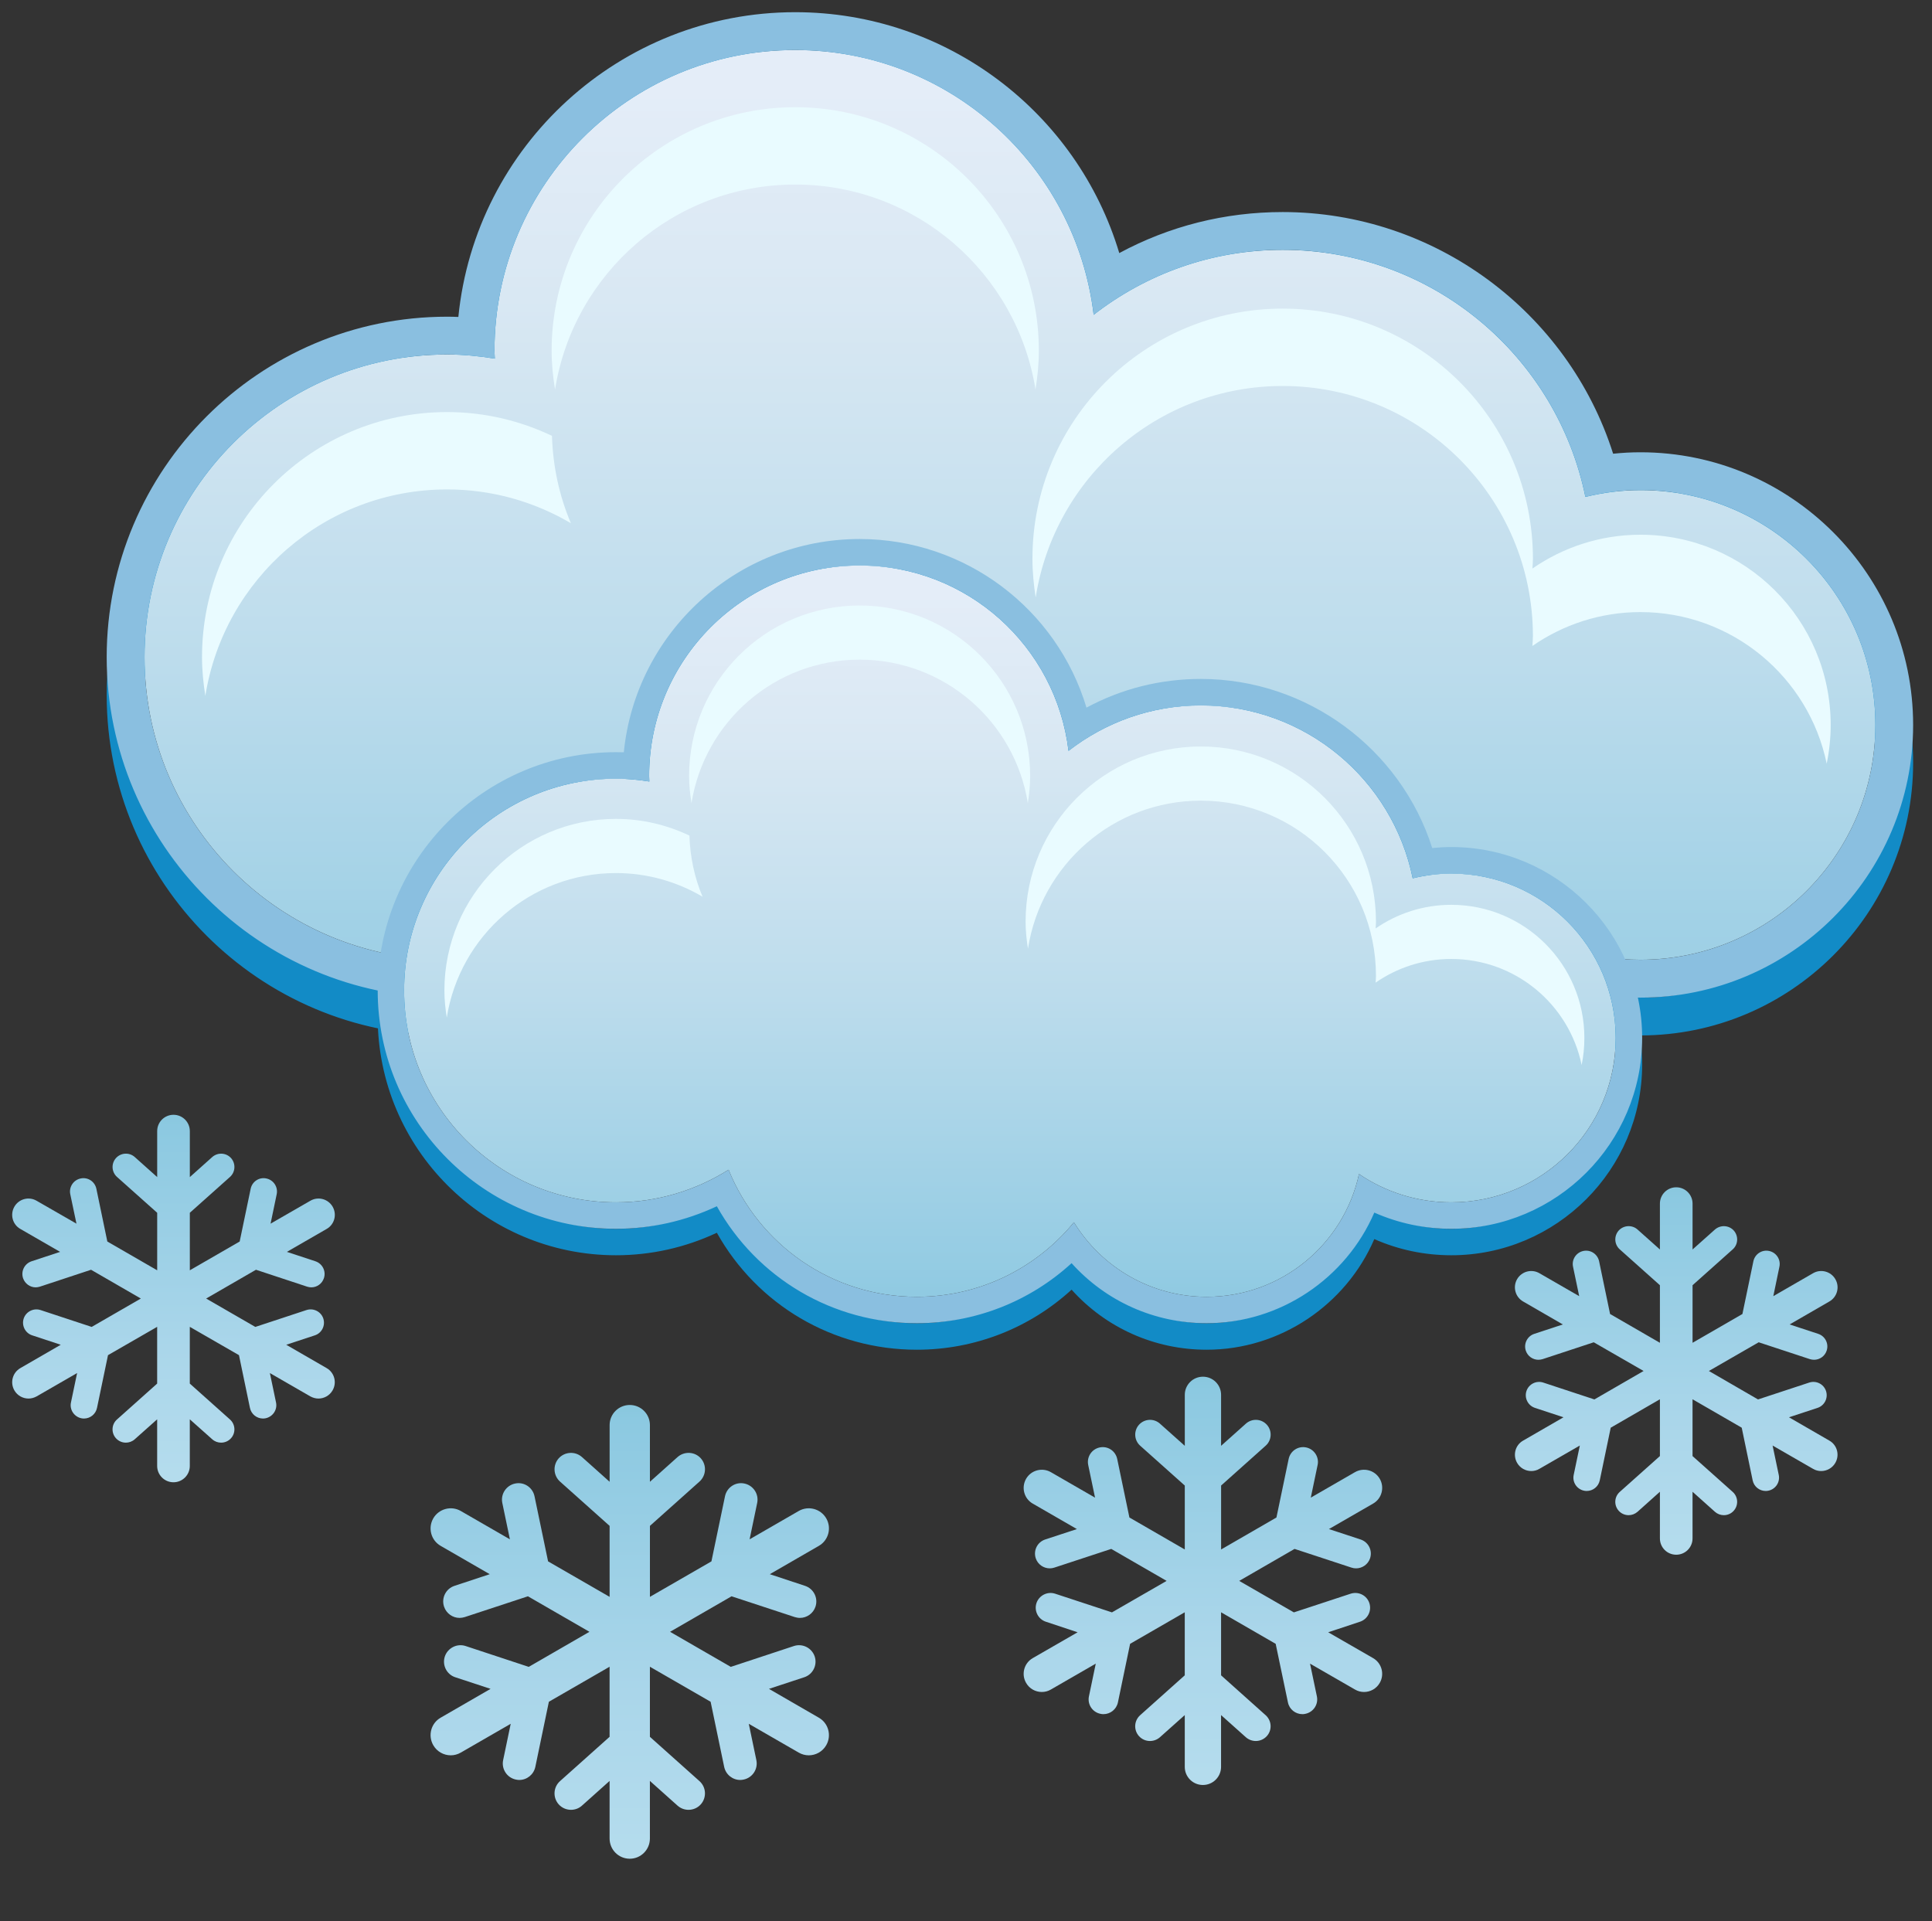 <?xml version="1.0" encoding="utf-8"?>
<!-- Generator: Adobe Illustrator 16.1.1, SVG Export Plug-In . SVG Version: 6.00 Build 0)  -->
<!DOCTYPE svg PUBLIC "-//W3C//DTD SVG 1.1//EN" "http://www.w3.org/Graphics/SVG/1.1/DTD/svg11.dtd">
<svg version="1.1" id="Layer_1" xmlns="http://www.w3.org/2000/svg" xmlns:xlink="http://www.w3.org/1999/xlink" x="0px" y="0px"
	 width="158.461px" height="157.594px" viewBox="0 0 158.461 157.594" enable-background="new 0 0 158.461 157.594"
	 xml:space="preserve">
<rect x="0" y="0" width="158.461" height="157.594" fill="#333333" stroke="none"/>
<g>
	
		<linearGradient id="SVGID_1_" gradientUnits="userSpaceOnUse" x1="122.319" y1="-195.92" x2="122.319" y2="-159.966" gradientTransform="matrix(1 0 0 -1 -70.664 -44.406)">
		<stop  offset="0" style="stop-color:#B4DCED"/>
		<stop  offset="0.354" style="stop-color:#AAD6EA"/>
		<stop  offset="0.975" style="stop-color:#8CC9E1"/>
		<stop  offset="1" style="stop-color:#8AC8DF"/>
	</linearGradient>
	<path fill="url(#SVGID_1_)" d="M67.159,140.896l-4.09-2.364l2.893-0.952c0.708-0.229,1.091-0.997,0.861-1.7
		c-0.235-0.705-0.995-1.093-1.704-0.863l-5.18,1.711l-4.981-2.876l5.045-2.913l5.18,1.704c0.143,0.042,0.282,0.069,0.423,0.069
		c0.566,0,1.096-0.361,1.282-0.929c0.231-0.706-0.154-1.468-0.859-1.701l-2.891-0.956l4.024-2.324
		c0.792-0.456,1.063-1.465,0.606-2.256c-0.455-0.787-1.471-1.06-2.258-0.604l-4.028,2.324l0.621-2.98
		c0.153-0.729-0.314-1.441-1.045-1.596c-0.729-0.158-1.442,0.314-1.594,1.044l-1.113,5.341l-5.044,2.91v-5.822l4.065-3.634
		c0.555-0.499,0.603-1.35,0.109-1.907c-0.495-0.553-1.346-0.599-1.907-0.105l-2.268,2.029v-4.652c0-0.909-0.741-1.648-1.653-1.648
		c-0.914,0-1.652,0.739-1.652,1.648v4.652l-2.27-2.029c-0.556-0.493-1.406-0.447-1.906,0.105c-0.495,0.558-0.447,1.408,0.107,1.907
		l4.068,3.634v5.822l-5.047-2.91l-1.112-5.341c-0.153-0.729-0.859-1.202-1.595-1.044c-0.729,0.154-1.198,0.866-1.046,1.596
		l0.622,2.98l-4.028-2.324c-0.785-0.456-1.801-0.184-2.257,0.604c-0.455,0.791-0.186,1.803,0.605,2.256l4.026,2.324l-2.892,0.956
		c-0.706,0.233-1.09,0.995-0.857,1.701c0.186,0.567,0.713,0.929,1.279,0.929c0.141,0,0.28-0.027,0.424-0.069l5.179-1.704
		l5.045,2.913l-4.979,2.876l-5.181-1.711c-0.7-0.229-1.468,0.158-1.703,0.863c-0.229,0.706,0.152,1.471,0.859,1.7l2.894,0.952
		l-4.093,2.364c-0.793,0.452-1.061,1.468-0.605,2.259c0.303,0.528,0.861,0.828,1.433,0.828c0.28,0,0.564-0.073,0.826-0.225
		l4.091-2.36l-0.621,2.978c-0.152,0.729,0.314,1.445,1.044,1.596c0.094,0.021,0.186,0.033,0.279,0.033
		c0.624,0,1.184-0.439,1.318-1.077l1.11-5.338l4.98-2.873v5.749l-4.067,3.635c-0.554,0.495-0.602,1.346-0.108,1.903
		c0.267,0.3,0.64,0.45,1.009,0.45c0.319,0,0.642-0.111,0.897-0.341l2.27-2.029v4.725c0,0.915,0.739,1.657,1.654,1.657
		c0.912,0,1.651-0.742,1.651-1.657v-4.725l2.27,2.029c0.259,0.229,0.578,0.341,0.898,0.341c0.369,0,0.742-0.15,1.008-0.45
		c0.494-0.558,0.446-1.408-0.108-1.903l-4.067-3.635v-5.749l4.98,2.873l1.111,5.338c0.133,0.638,0.693,1.077,1.317,1.077
		c0.093,0,0.185-0.013,0.279-0.033c0.729-0.15,1.197-0.866,1.044-1.596l-0.622-2.978l4.093,2.36
		c0.262,0.151,0.545,0.225,0.826,0.225c0.571,0,1.127-0.296,1.434-0.828C68.223,142.363,67.952,141.348,67.159,140.896z"/>
	
		<linearGradient id="SVGID_2_" gradientUnits="userSpaceOnUse" x1="169.328" y1="-189.971" x2="169.328" y2="-157.616" gradientTransform="matrix(1 0 0 -1 -70.664 -44.406)">
		<stop  offset="0" style="stop-color:#B4DCED"/>
		<stop  offset="0.354" style="stop-color:#AAD6EA"/>
		<stop  offset="0.975" style="stop-color:#8CC9E1"/>
		<stop  offset="1" style="stop-color:#8AC8DF"/>
	</linearGradient>
	<path fill="url(#SVGID_2_)" d="M112.622,136.011l-3.684-2.121l2.605-0.864c0.634-0.209,0.981-0.893,0.771-1.529
		c-0.209-0.634-0.893-0.979-1.535-0.771l-4.657,1.532l-4.483-2.583l4.541-2.623l4.66,1.532c0.128,0.044,0.257,0.063,0.383,0.063
		c0.509,0,0.983-0.324,1.151-0.83c0.21-0.644-0.138-1.323-0.773-1.537l-2.604-0.855l3.626-2.092c0.711-0.407,0.954-1.32,0.544-2.033
		c-0.409-0.709-1.321-0.952-2.032-0.544l-3.625,2.091l0.56-2.68c0.14-0.653-0.284-1.3-0.938-1.438
		c-0.66-0.141-1.301,0.286-1.438,0.946l-1.001,4.8l-4.539,2.623v-5.244l3.658-3.27c0.5-0.446,0.544-1.214,0.096-1.714
		c-0.446-0.499-1.21-0.541-1.714-0.099l-2.042,1.825v-4.183c0-0.823-0.667-1.486-1.488-1.486c-0.823,0-1.488,0.663-1.488,1.486
		v4.183l-2.045-1.825c-0.498-0.442-1.264-0.4-1.714,0.099c-0.444,0.5-0.401,1.268,0.097,1.714l3.661,3.27v5.244l-4.542-2.623l-1-4.8
		c-0.138-0.66-0.773-1.087-1.437-0.946c-0.659,0.138-1.077,0.781-0.942,1.438l0.561,2.68l-3.625-2.091
		c-0.707-0.408-1.622-0.165-2.03,0.544c-0.411,0.713-0.168,1.626,0.541,2.033l3.624,2.092l-2.604,0.855
		c-0.635,0.214-0.979,0.894-0.771,1.537c0.168,0.509,0.643,0.83,1.151,0.83c0.127,0,0.255-0.019,0.381-0.063l4.662-1.532
		l4.541,2.623l-4.483,2.583l-4.66-1.532c-0.629-0.208-1.319,0.138-1.532,0.771c-0.209,0.637,0.138,1.32,0.772,1.529l2.604,0.864
		l-3.683,2.121c-0.712,0.413-0.955,1.323-0.543,2.032c0.272,0.479,0.773,0.745,1.288,0.745c0.254,0,0.508-0.063,0.744-0.201
		l3.682-2.124l-0.56,2.683c-0.138,0.656,0.282,1.297,0.94,1.432c0.084,0.022,0.167,0.029,0.248,0.029
		c0.565,0,1.068-0.392,1.189-0.965l0.999-4.804l4.483-2.587v5.171l-3.661,3.273c-0.5,0.45-0.541,1.212-0.097,1.71
		c0.239,0.27,0.573,0.404,0.906,0.404c0.287,0,0.576-0.102,0.808-0.302l2.045-1.825v4.251c0,0.821,0.665,1.484,1.488,1.484
		c0.821,0,1.488-0.663,1.488-1.484v-4.251l2.042,1.825c0.231,0.2,0.521,0.302,0.81,0.302c0.333,0,0.666-0.139,0.904-0.404
		c0.448-0.498,0.402-1.26-0.096-1.71l-3.658-3.273v-5.171l4.478,2.587l1.006,4.804c0.115,0.573,0.621,0.965,1.186,0.965
		c0.083,0,0.165-0.007,0.248-0.029c0.655-0.135,1.079-0.775,0.94-1.432l-0.562-2.683l3.687,2.124
		c0.234,0.138,0.488,0.201,0.743,0.201c0.514,0,1.015-0.267,1.287-0.745C113.576,137.334,113.333,136.424,112.622,136.011z"/>
	
		<linearGradient id="SVGID_3_" gradientUnits="userSpaceOnUse" x1="208.148" y1="-171.171" x2="208.148" y2="-142.05" gradientTransform="matrix(1 0 0 -1 -70.664 -44.406)">
		<stop  offset="0" style="stop-color:#B4DCED"/>
		<stop  offset="0.354" style="stop-color:#AAD6EA"/>
		<stop  offset="0.975" style="stop-color:#8CC9E1"/>
		<stop  offset="1" style="stop-color:#8AC8DF"/>
	</linearGradient>
	<path fill="url(#SVGID_3_)" d="M150.044,118.17l-3.314-1.915l2.344-0.771c0.573-0.19,0.884-0.808,0.695-1.383
		c-0.189-0.571-0.805-0.883-1.381-0.692l-4.196,1.382l-4.031-2.334l4.086-2.354l4.197,1.382c0.112,0.033,0.225,0.053,0.344,0.053
		c0.459,0,0.885-0.291,1.035-0.752c0.188-0.571-0.123-1.188-0.696-1.375l-2.343-0.771l3.261-1.885
		c0.644-0.371,0.862-1.188,0.49-1.828c-0.369-0.641-1.191-0.86-1.828-0.49l-3.261,1.882l0.501-2.417
		c0.126-0.584-0.253-1.165-0.845-1.29c-0.59-0.127-1.169,0.256-1.291,0.848l-0.899,4.323l-4.089,2.361v-4.722l3.294-2.941
		c0.45-0.397,0.488-1.09,0.087-1.544c-0.399-0.442-1.088-0.481-1.544-0.085l-1.837,1.638v-3.762c0-0.738-0.6-1.339-1.339-1.339
		c-0.741,0-1.339,0.601-1.339,1.339v3.762l-1.837-1.638c-0.449-0.4-1.14-0.357-1.544,0.085c-0.401,0.454-0.362,1.143,0.088,1.544
		l3.293,2.941v4.722l-4.087-2.361l-0.9-4.323c-0.123-0.588-0.698-0.975-1.294-0.848c-0.59,0.125-0.968,0.706-0.845,1.29l0.506,2.417
		l-3.264-1.882c-0.639-0.37-1.459-0.15-1.83,0.49c-0.368,0.64-0.151,1.457,0.492,1.828l3.259,1.885l-2.341,0.771
		c-0.571,0.188-0.884,0.804-0.697,1.375c0.151,0.461,0.578,0.752,1.038,0.752c0.115,0,0.228-0.02,0.343-0.053l4.194-1.382
		l4.088,2.354l-4.035,2.334l-4.192-1.382c-0.568-0.19-1.19,0.121-1.381,0.692c-0.188,0.575,0.124,1.192,0.697,1.383l2.342,0.771
		l-3.314,1.915c-0.644,0.364-0.86,1.185-0.49,1.828c0.247,0.427,0.697,0.667,1.16,0.667c0.227,0,0.459-0.056,0.668-0.182l3.315-1.91
		l-0.504,2.413c-0.124,0.591,0.257,1.166,0.846,1.29c0.077,0.017,0.149,0.023,0.222,0.023c0.51,0,0.96-0.352,1.07-0.867l0.9-4.323
		l4.034-2.331v4.659l-3.294,2.94c-0.451,0.401-0.49,1.091-0.089,1.543c0.215,0.243,0.517,0.365,0.815,0.365
		c0.258,0,0.519-0.092,0.729-0.275l1.839-1.646v3.828c0,0.742,0.596,1.337,1.339,1.337c0.736,0,1.337-0.595,1.337-1.337v-3.828
		l1.839,1.646c0.209,0.184,0.468,0.275,0.728,0.275c0.3,0,0.599-0.122,0.814-0.365c0.401-0.452,0.364-1.139-0.086-1.543l-3.295-2.94
		v-4.659l4.034,2.331l0.898,4.323c0.107,0.516,0.563,0.867,1.069,0.867c0.075,0,0.147-0.007,0.222-0.023
		c0.592-0.124,0.97-0.699,0.849-1.29l-0.506-2.413l3.315,1.91c0.212,0.126,0.44,0.182,0.665,0.182c0.466,0,0.915-0.24,1.163-0.667
		C150.904,119.354,150.684,118.534,150.044,118.17z"/>
	
		<linearGradient id="SVGID_4_" gradientUnits="userSpaceOnUse" x1="84.897" y1="-165.225" x2="84.897" y2="-136.102" gradientTransform="matrix(1 0 0 -1 -70.664 -44.406)">
		<stop  offset="0" style="stop-color:#B4DCED"/>
		<stop  offset="0.354" style="stop-color:#AAD6EA"/>
		<stop  offset="0.975" style="stop-color:#8CC9E1"/>
		<stop  offset="1" style="stop-color:#8AC8DF"/>
	</linearGradient>
	<path fill="url(#SVGID_4_)" d="M26.791,112.221l-3.314-1.915l2.343-0.771c0.574-0.184,0.885-0.808,0.697-1.383
		c-0.188-0.568-0.807-0.88-1.382-0.692l-4.194,1.383l-4.033-2.328l4.086-2.361l4.195,1.386c0.115,0.033,0.229,0.057,0.345,0.057
		c0.46,0,0.883-0.296,1.034-0.756c0.189-0.574-0.122-1.188-0.695-1.382l-2.343-0.772l3.262-1.881
		c0.642-0.364,0.86-1.182,0.491-1.825c-0.371-0.64-1.19-0.86-1.829-0.486l-3.262,1.878l0.502-2.412
		c0.125-0.592-0.256-1.172-0.844-1.294c-0.592-0.132-1.17,0.253-1.29,0.844l-0.902,4.327l-4.088,2.36v-4.718l3.295-2.941
		c0.447-0.401,0.485-1.094,0.087-1.543c-0.401-0.45-1.091-0.486-1.541-0.09l-1.841,1.646v-3.77c0-0.743-0.6-1.34-1.338-1.34
		c-0.742,0-1.339,0.597-1.339,1.34v3.77l-1.841-1.646c-0.448-0.399-1.138-0.36-1.542,0.09c-0.398,0.449-0.364,1.139,0.087,1.543
		l3.296,2.941v4.718l-4.089-2.36l-0.899-4.327c-0.124-0.591-0.699-0.976-1.293-0.844c-0.588,0.122-0.971,0.702-0.847,1.294
		l0.507,2.412l-3.268-1.878c-0.636-0.374-1.456-0.153-1.825,0.486c-0.367,0.644-0.152,1.461,0.491,1.825l3.261,1.881l-2.342,0.772
		c-0.576,0.193-0.885,0.808-0.699,1.382c0.155,0.46,0.582,0.756,1.038,0.756c0.115,0,0.229-0.023,0.345-0.057l4.196-1.386
		l4.084,2.361l-4.032,2.328l-4.193-1.383c-0.57-0.188-1.192,0.124-1.383,0.692c-0.188,0.575,0.124,1.199,0.699,1.383l2.34,0.771
		l-3.313,1.915c-0.644,0.371-0.858,1.188-0.491,1.828c0.25,0.431,0.697,0.67,1.161,0.67c0.227,0,0.458-0.063,0.669-0.18l3.315-1.912
		l-0.504,2.414c-0.127,0.584,0.256,1.165,0.844,1.293c0.076,0.017,0.153,0.023,0.227,0.023c0.505,0,0.959-0.354,1.066-0.873
		l0.901-4.325l4.032-2.323v4.655l-3.295,2.944c-0.452,0.397-0.486,1.094-0.088,1.537c0.218,0.243,0.518,0.364,0.816,0.364
		c0.261,0,0.521-0.092,0.726-0.275l1.841-1.639v3.824c0,0.739,0.599,1.34,1.339,1.34s1.338-0.601,1.338-1.34v-3.824l1.841,1.639
		c0.206,0.184,0.464,0.275,0.727,0.275c0.298,0,0.599-0.121,0.814-0.364c0.4-0.443,0.362-1.14-0.087-1.537l-3.295-2.944v-4.655
		l4.033,2.323l0.899,4.325c0.107,0.519,0.563,0.873,1.069,0.873c0.072,0,0.149-0.007,0.224-0.023
		c0.591-0.128,0.972-0.709,0.847-1.293l-0.505-2.414l3.315,1.912c0.211,0.117,0.443,0.18,0.668,0.18c0.461,0,0.91-0.239,1.16-0.67
		C27.647,113.409,27.433,112.592,26.791,112.221z"/>
</g>
<g>
	<g>
		<g>
			<path fill="#128BC6" d="M65.224,7.209c-13.625,0-24.667,11.041-24.667,24.667c0,0.22,0.025,0.429,0.03,0.646
				c-1.275-0.201-2.574-0.339-3.912-0.339c-13.703,0-24.82,11.113-24.82,24.824c0,13.71,11.115,24.824,24.82,24.824
				c4.854,0,9.369-1.416,13.193-3.825c3.528,8.727,12.063,14.889,22.055,14.889c7.424,0,14.049-3.401,18.41-8.727
				c3.213,5.227,8.97,8.727,15.552,8.727c8.763,0,16.071-6.165,17.848-14.39c3.085,2.098,6.807,3.326,10.816,3.326
				c10.636,0,19.268-8.625,19.268-19.263c0-10.641-8.632-19.266-19.268-19.266c-1.558,0-3.064,0.207-4.516,0.555
				c-2.357-11.56-12.574-20.261-24.827-20.261c-5.848,0-11.219,2-15.502,5.325C88.24,16.697,77.846,7.209,65.224,7.209
				 M65.224,4.106c12.417,0,23.118,8.215,26.578,19.755c4.104-2.21,8.661-3.366,13.401-3.366c12.448,0,23.407,8.179,27.104,19.827
				c0.755-0.082,1.502-0.117,2.238-0.117c12.333,0,22.368,10.033,22.368,22.364c0,12.335-10.035,22.364-22.368,22.364
				c-3.138,0-6.197-0.646-9.022-1.895c-3.315,7.7-11.029,12.962-19.642,12.962c-6.131,0-11.819-2.573-15.832-7.035
				c-4.927,4.508-11.35,7.035-18.131,7.035c-9.85,0-18.706-5.282-23.43-13.707c-3.695,1.733-7.72,2.64-11.815,2.64
				c-15.396,0-27.923-12.528-27.923-27.926c0-15.398,12.526-27.927,27.923-27.927c0.303,0,0.604,0.007,0.92,0.02
				C38.986,15.085,50.847,4.106,65.224,4.106L65.224,4.106z"/>
			
				<linearGradient id="SVGID_5_" gradientUnits="userSpaceOnUse" x1="153.365" y1="11.64" x2="153.365" y2="-74.736" gradientTransform="matrix(1 0 0 -1 -70.531 19.004)">
				<stop  offset="0" style="stop-color:#E4EDF8"/>
				<stop  offset="0.197" style="stop-color:#D9E8F3"/>
				<stop  offset="0.543" style="stop-color:#BCDCEC"/>
				<stop  offset="0.997" style="stop-color:#8BC8E1"/>
				<stop  offset="1" style="stop-color:#8AC8DF"/>
			</linearGradient>
			<path fill="url(#SVGID_5_)" d="M134.546,40.205c-1.558,0-3.065,0.202-4.515,0.555c-2.356-11.564-12.576-20.265-24.828-20.265
				c-5.848,0-11.219,2-15.502,5.326C88.24,13.592,77.846,4.103,65.224,4.103c-13.625,0-24.667,11.042-24.667,24.666
				c0,0.221,0.025,0.434,0.03,0.647c-1.275-0.204-2.574-0.338-3.912-0.338c-13.703,0-24.82,11.116-24.82,24.823
				c0,13.711,11.115,24.824,24.82,24.824c4.854,0,9.369-1.415,13.193-3.821c3.528,8.724,12.063,14.886,22.055,14.886
				c7.424,0,14.049-3.401,18.41-8.724c3.213,5.227,8.97,8.724,15.552,8.724c8.763,0,16.071-6.162,17.848-14.388
				c3.085,2.096,6.807,3.323,10.816,3.323c10.636,0,19.268-8.625,19.268-19.262C153.816,48.823,145.183,40.205,134.546,40.205z"/>
			<path fill="#8ABFE0" d="M65.224,4.106c-13.625,0-24.667,11.041-24.667,24.662c0,0.225,0.025,0.434,0.03,0.651
				c-1.275-0.204-2.574-0.339-3.912-0.339c-13.703,0-24.82,11.113-24.82,24.82c0,13.714,11.115,24.828,24.82,24.828
				c4.854,0,9.369-1.419,13.193-3.825c3.528,8.727,12.063,14.889,22.055,14.889c7.424,0,14.049-3.401,18.41-8.727
				c3.213,5.227,8.97,8.727,15.552,8.727c8.763,0,16.071-6.165,17.848-14.391c3.085,2.099,6.807,3.327,10.816,3.327
				c10.636,0,19.268-8.625,19.268-19.266c0-10.638-8.632-19.263-19.268-19.263c-1.558,0-3.064,0.203-4.516,0.555
				c-2.357-11.561-12.574-20.264-24.827-20.264c-5.848,0-11.219,2.003-15.502,5.329C88.24,13.592,77.846,4.106,65.224,4.106
				 M65.224,1c12.417,0,23.118,8.219,26.578,19.759c4.104-2.213,8.661-3.365,13.401-3.365c12.448,0,23.407,8.178,27.104,19.823
				c0.755-0.079,1.502-0.118,2.238-0.118c12.333,0,22.368,10.033,22.368,22.368c0,12.331-10.035,22.365-22.368,22.365
				c-3.138,0-6.197-0.65-9.022-1.896c-3.315,7.7-11.029,12.959-19.642,12.959c-6.131,0-11.819-2.573-15.832-7.032
				c-4.927,4.508-11.35,7.032-18.131,7.032c-9.85,0-18.706-5.279-23.43-13.704c-3.695,1.733-7.72,2.641-11.815,2.641
				c-15.396,0-27.923-12.529-27.923-27.931c0-15.394,12.526-27.923,27.923-27.923c0.303,0,0.604,0.007,0.92,0.02
				C38.986,11.982,50.847,1,65.224,1L65.224,1z"/>
		</g>
		<g>
			<g>
				<path fill="#E9FBFF" enable-background="new    " d="M36.674,40.146c3.708,0,7.169,1.018,10.15,2.771
					c-0.941-2.213-1.474-4.633-1.553-7.167c-2.606-1.237-5.516-1.95-8.598-1.95c-11.106,0-20.104,9.003-20.104,20.103
					c0,1.087,0.108,2.141,0.273,3.176C18.369,47.486,26.654,40.146,36.674,40.146z"/>
				<path fill="#E9FBFF" enable-background="new    " d="M65.224,15.138c9.949,0,18.178,7.285,19.707,16.81
					c0.164-1.037,0.275-2.092,0.275-3.175c0-11.034-8.948-19.98-19.98-19.98c-11.04,0-19.983,8.946-19.983,19.98
					c0,1.083,0.109,2.138,0.281,3.175C47.042,22.423,55.272,15.138,65.224,15.138z"/>
				<path fill="#E9FBFF" enable-background="new    " d="M105.203,31.661c11.333,0,20.525,9.19,20.525,20.523
					c0,0.27-0.03,0.532-0.042,0.801c2.516-1.743,5.564-2.777,8.859-2.777c7.528,0,13.813,5.335,15.279,12.434
					c0.212-1.028,0.327-2.088,0.327-3.175c0-8.618-6.985-15.605-15.604-15.605c-3.295,0-6.344,1.034-8.86,2.774
					c0.014-0.266,0.043-0.528,0.043-0.798c0-11.336-9.194-20.525-20.526-20.525c-11.34,0-20.525,9.189-20.525,20.525
					c0,1.08,0.107,2.135,0.266,3.172C86.477,39.187,94.948,31.661,105.203,31.661z"/>
			</g>
		</g>
	</g>
	<g>
		<g>
			<path fill="#128BC6" d="M70.508,48.557c-9.539,0-17.266,7.729-17.266,17.267c0,0.154,0.018,0.301,0.018,0.456
				c-0.89-0.145-1.808-0.236-2.736-0.236c-9.596,0-17.379,7.781-17.379,17.377c0,9.598,7.781,17.378,17.379,17.378
				c3.399,0,6.554-0.991,9.235-2.679c2.466,6.109,8.44,10.424,15.435,10.424c5.195,0,9.836-2.381,12.889-6.109
				c2.249,3.66,6.278,6.109,10.886,6.109c6.131,0,11.246-4.316,12.496-10.072c2.156,1.468,4.766,2.327,7.568,2.327
				c7.45,0,13.486-6.038,13.486-13.483c0-7.449-6.036-13.487-13.486-13.487c-1.088,0-2.144,0.145-3.163,0.392
				c-1.648-8.095-8.799-14.181-17.379-14.181c-4.093,0-7.851,1.398-10.849,3.727C86.614,55.198,79.345,48.557,70.508,48.557
				 M70.508,46.386c8.69,0,16.181,5.753,18.604,13.833c2.873-1.55,6.063-2.357,9.379-2.357c8.711,0,16.386,5.722,18.979,13.874
				c0.522-0.053,1.048-0.082,1.564-0.082c8.63,0,15.654,7.023,15.654,15.655c0,8.634-7.024,15.656-15.654,15.656
				c-2.201,0-4.341-0.453-6.315-1.326c-2.321,5.391-7.722,9.075-13.751,9.075c-4.29,0-8.271-1.803-11.078-4.926
				c-3.446,3.155-7.946,4.926-12.696,4.926c-6.891,0-13.096-3.697-16.399-9.595c-2.588,1.216-5.404,1.846-8.271,1.846
				c-10.777,0-19.546-8.767-19.546-19.545s8.769-19.548,19.546-19.548c0.21,0,0.424,0.004,0.64,0.014
				C52.139,54.072,60.439,46.386,70.508,46.386L70.508,46.386z"/>
			
				<linearGradient id="SVGID_6_" gradientUnits="userSpaceOnUse" x1="153.361" y1="-29.664" x2="153.361" y2="-90.13" gradientTransform="matrix(1 0 0 -1 -70.531 19.004)">
				<stop  offset="0" style="stop-color:#E4EDF8"/>
				<stop  offset="0.197" style="stop-color:#D9E8F3"/>
				<stop  offset="0.543" style="stop-color:#BCDCEC"/>
				<stop  offset="0.997" style="stop-color:#8BC8E1"/>
				<stop  offset="1" style="stop-color:#8AC8DF"/>
			</linearGradient>
			<path fill="url(#SVGID_6_)" d="M119.032,71.653c-1.09,0-2.145,0.145-3.165,0.392c-1.647-8.09-8.799-14.184-17.379-14.184
				c-4.093,0-7.849,1.401-10.849,3.729c-1.025-8.563-8.297-15.205-17.132-15.205c-9.539,0-17.266,7.729-17.266,17.267
				c0,0.155,0.018,0.303,0.018,0.453c-0.89-0.142-1.808-0.233-2.736-0.233c-9.596,0-17.379,7.781-17.379,17.375
				c0,9.597,7.781,17.377,17.379,17.377c3.399,0,6.554-0.99,9.235-2.675c2.466,6.106,8.44,10.424,15.435,10.424
				c5.195,0,9.836-2.383,12.889-6.113c2.249,3.661,6.278,6.113,10.886,6.113c6.131,0,11.246-4.317,12.496-10.072
				c2.156,1.468,4.766,2.323,7.568,2.323c7.45,0,13.486-6.036,13.486-13.482C132.517,77.691,126.48,71.653,119.032,71.653z"/>
			<path fill="#8ABFE0" d="M70.508,46.386c-9.539,0-17.266,7.729-17.266,17.267c0,0.155,0.018,0.303,0.018,0.453
				c-0.89-0.142-1.808-0.233-2.736-0.233c-9.596,0-17.379,7.781-17.379,17.375c0,9.597,7.781,17.377,17.379,17.377
				c3.399,0,6.554-0.99,9.235-2.675c2.466,6.106,8.44,10.424,15.435,10.424c5.195,0,9.836-2.383,12.889-6.113
				c2.249,3.661,6.278,6.113,10.886,6.113c6.131,0,11.246-4.317,12.496-10.072c2.156,1.468,4.766,2.323,7.568,2.323
				c7.45,0,13.486-6.036,13.486-13.482s-6.036-13.484-13.486-13.484c-1.088,0-2.144,0.145-3.163,0.388
				c-1.648-8.09-8.799-14.181-17.379-14.181c-4.093,0-7.851,1.398-10.849,3.73C86.614,53.028,79.345,46.386,70.508,46.386
				 M70.508,44.214c8.69,0,16.181,5.751,18.604,13.831c2.873-1.549,6.063-2.354,9.379-2.354c8.711,0,16.386,5.722,18.979,13.87
				c0.522-0.051,1.048-0.081,1.564-0.081c8.63,0,15.654,7.022,15.654,15.657c0,8.634-7.024,15.657-15.654,15.657
				c-2.201,0-4.341-0.456-6.315-1.329c-2.321,5.391-7.722,9.074-13.751,9.074c-4.29,0-8.271-1.803-11.078-4.925
				c-3.446,3.158-7.946,4.925-12.696,4.925c-6.891,0-13.096-3.694-16.399-9.593c-2.588,1.214-5.404,1.848-8.271,1.848
				c-10.777,0-19.546-8.769-19.546-19.548c0-10.778,8.769-19.548,19.546-19.548c0.21,0,0.424,0.003,0.64,0.01
				C52.139,51.898,60.439,44.214,70.508,44.214L70.508,44.214z"/>
		</g>
		<g>
			<g>
				<path fill="#E9FBFF" enable-background="new    " d="M50.522,71.614c2.592,0,5.014,0.716,7.101,1.94
					c-0.653-1.546-1.022-3.24-1.076-5.014c-1.831-0.866-3.866-1.369-6.023-1.369c-7.771,0-14.075,6.304-14.075,14.075
					c0,0.762,0.081,1.501,0.195,2.223C37.709,76.756,43.509,71.614,50.522,71.614z"/>
				<path fill="#E9FBFF" enable-background="new    " d="M70.508,54.109c6.964,0,12.727,5.098,13.793,11.767
					c0.114-0.727,0.192-1.465,0.192-2.224c0-7.725-6.266-13.985-13.985-13.985c-7.728,0-13.99,6.257-13.99,13.985
					c0,0.759,0.083,1.497,0.197,2.224C57.781,59.207,63.537,54.109,70.508,54.109z"/>
				<path fill="#E9FBFF" enable-background="new    " d="M98.488,65.675c7.939,0,14.367,6.432,14.367,14.367
					c0,0.188-0.018,0.371-0.029,0.559c1.762-1.218,3.896-1.94,6.203-1.94c5.272,0,9.669,3.736,10.696,8.7
					c0.148-0.716,0.224-1.461,0.224-2.223c0-6.031-4.891-10.919-10.92-10.919c-2.307,0-4.441,0.721-6.203,1.939
					c0.012-0.188,0.029-0.371,0.029-0.559c0-7.935-6.428-14.367-14.367-14.367c-7.932,0-14.37,6.433-14.37,14.367
					c0,0.756,0.079,1.495,0.195,2.22C85.381,70.944,91.313,65.675,98.488,65.675z"/>
			</g>
		</g>
	</g>
</g>
</svg>

